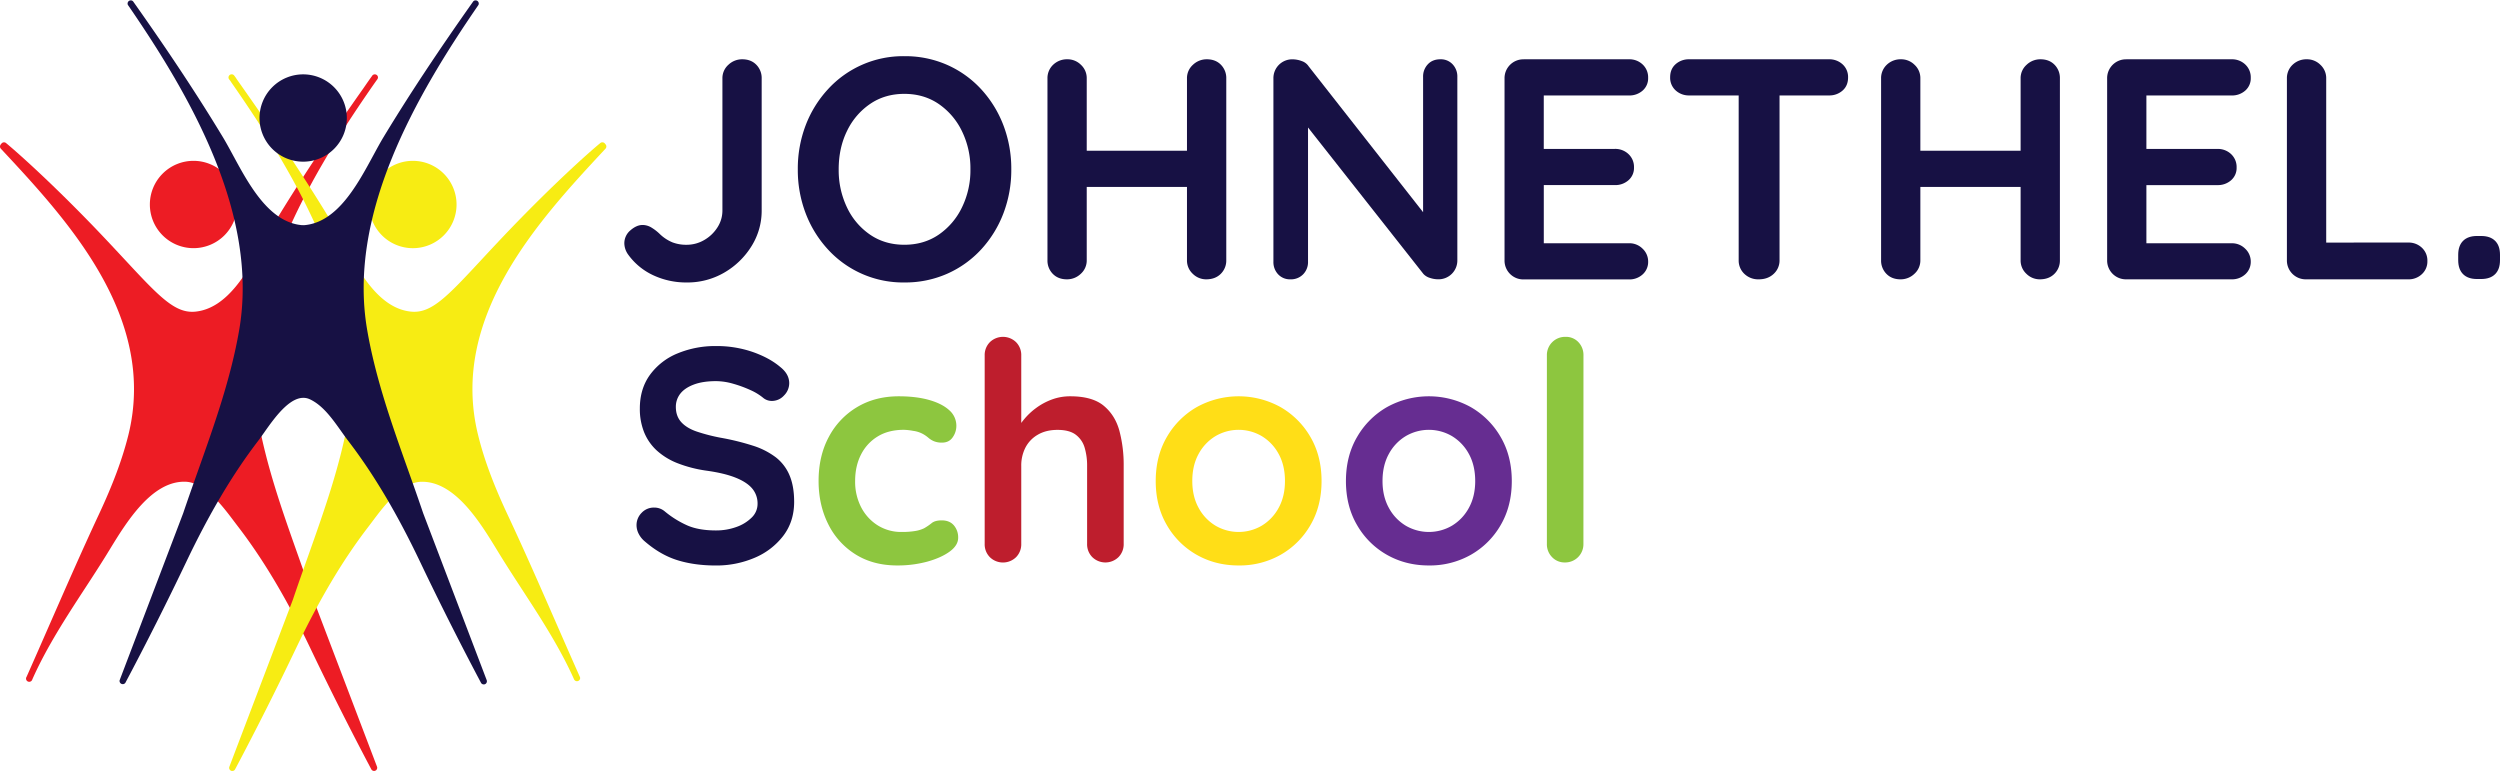 <svg xmlns="http://www.w3.org/2000/svg" viewBox="0 0 2350.51 724.84"><defs><style>.cls-1{fill:#ed1c24;}.cls-2{fill:#f7ec13;}.cls-3{fill:#171144;}.cls-4{fill:#8dc63f;}.cls-5{fill:#be1e2d;}.cls-6{fill:#ffde17;}.cls-7{fill:#662d91;}</style></defs><g id="Layer_2" data-name="Layer 2"><g id="Layer_1-2" data-name="Layer 1"><path class="cls-1" d="M355.36,72.67v.1a3,3,0,0,1-.57,1.74c-2.27,3.12-4.45,6.28-6.76,9.61l-1.2,1.75C288.24,171,223.4,282.64,242.24,391.86c7.78,45.09,23.2,88.61,38.12,130.68,4.77,13.47,9.71,27.39,14.34,41.2l59.77,157.09a3,3,0,0,1-1.55,3.75,2.87,2.87,0,0,1-1.21.26,3,3,0,0,1-2.62-1.57c-20-37.81-39.29-76.06-57.25-113.69-21.63-45.44-43.71-82.65-67.48-113.76-1.24-1.6-2.57-3.38-4-5.25-11.11-14.8-27.9-37.16-46.13-37.65-31.6-.89-55.47,38.17-71.23,64-1,1.58-1.89,3.1-2.8,4.56-6.67,10.8-13.7,21.6-20.5,32-17.59,27-35.77,54.9-49.13,84.87l-.19.43a3,3,0,1,1-5.41-2.4l.21-.45c7.47-16.81,15-34,22.23-50.54C62.07,552,77.22,517.38,92.92,483.76c13.35-28.51,22.17-52.25,27.76-74.68C148.19,297.83,63,206.48.79,139.79a3,3,0,0,1-.3-3.66,10,10,0,0,1,1.18-1.45,3,3,0,0,1,4-.19c12.07,10,43.08,37.8,82.78,78.94,11,11.45,20.46,21.62,28.81,30.59,32.46,34.89,47.29,50.81,66.32,49,30.45-3,49.29-37.69,64.42-65.59,3.37-6.21,6.55-12.07,9.66-17.22,23-38.13,49.77-78.7,84.34-127.67l1.19-1.73c2.23-3.22,4.34-6.28,6.56-9.32a3,3,0,0,1,5.64,1.23Z"/><path class="cls-1" d="M223,192.27a41.05,41.05,0,1,1-41.05-41.05A41.09,41.09,0,0,1,223,192.27Z"/><path class="cls-2" d="M569.3,139.79C507.11,206.56,422,298,449.52,409.08c5.48,22.36,14.26,46.08,27.65,74.68,16,34.1,31.37,69.22,46.24,103.18,7.11,16.24,14.46,33,21.79,49.5h0a3,3,0,0,1,.26,1.2,3,3,0,0,1-5.66,1.21h0v0c-13.34-29.87-31.43-57.69-48.92-84.59-6.94-10.67-14.11-21.7-20.9-32.72-.9-1.46-1.83-3-2.79-4.56-15.77-25.86-39.64-64.93-71.33-64-18.14.49-34.92,22.84-46,37.63-1.42,1.88-2.75,3.66-4,5.28-24,31.37-45.45,67.52-67.59,113.75-17.93,37.61-37.19,75.86-57.24,113.69a3,3,0,0,1-2.62,1.57,2.9,2.9,0,0,1-1.21-.26,3,3,0,0,1-1.55-3.75L275.4,563.74c4.57-13.58,9.44-27.28,14.15-40.52,15-42.3,30.58-86,38.4-131.36,19.14-110.77-48.83-226-110.18-314a.5.5,0,0,1-.07-.08h0a.33.33,0,0,1-.06-.1,23.09,23.09,0,0,0-2.14-3,2.92,2.92,0,0,1-.67-1.87v-.1a3,3,0,0,1,5.59-1.35,28.25,28.25,0,0,1,2.26,3.25c38.37,54.29,66.09,96.11,89.88,135.59,3.13,5.18,6.33,11.08,9.71,17.32C337.36,255.34,356.13,290,386.54,293c19,1.87,33.86-14.06,66.32-49,8.35-9,17.81-19.14,28.81-30.58,39.7-41.15,70.71-69,82.78-78.95a3,3,0,0,1,4,.19,8.66,8.66,0,0,1,1.17,1.45A3,3,0,0,1,569.3,139.79Z"/><path class="cls-2" d="M429.25,192.27a41.06,41.06,0,1,1-41.05-41.05A41.1,41.1,0,0,1,429.25,192.27Z"/><path class="cls-3" d="M456.06,643.25a3,3,0,0,1-3.84-1.31c-20.05-37.82-39.31-76.07-57.24-113.69-21.67-45.5-43.78-82.71-67.59-113.75-2.21-2.88-4.37-5.92-6.66-9.14-8.45-11.88-17.19-24.17-29.25-29.88C275.6,368,259,391.56,248,407.17c-1.91,2.71-3.71,5.27-5.28,7.32-23.81,31.05-45.91,68.25-67.58,113.76-17.94,37.62-37.2,75.87-57.25,113.69a3,3,0,0,1-5.38-2.44l59.77-157.09c4.58-13.57,9.45-27.27,14.15-40.51,15-42.3,30.58-86,38.41-131.36,18.92-109-46-220.75-104.59-305.9a3,3,0,0,1,4.85-3.39C158.43,48.3,186,90,209.48,128.83c3.13,5.18,6.32,11.08,9.71,17.33,15.09,27.85,33.86,62.52,64.27,65.49l.19,0a16.83,16.83,0,0,0,2.84,0l.2,0c30.4-3,49.18-37.64,64.26-65.49,3.38-6.25,6.58-12.15,9.71-17.33C384.12,90,411.71,48.3,445,1.25a3,3,0,0,1,4.85,3.39C391.23,89.79,326.34,201.52,345.28,310.53c7.82,45.34,23.36,89.07,38.4,131.37,4.71,13.24,9.58,26.94,14.15,40.51L457.6,639.5A3,3,0,0,1,456.06,643.25Z"/><path class="cls-3" d="M326.1,110.91a41.05,41.05,0,1,1-41.05-41A41.1,41.1,0,0,1,326.1,110.91Z"/><path class="cls-3" d="M645.52,265.58a72.85,72.85,0,0,1-31.33-6.79,60.25,60.25,0,0,1-23.64-19.51A18.72,18.72,0,0,1,587,228.93a15.84,15.84,0,0,1,5.77-12.41q5.76-5,11.38-5a16.27,16.27,0,0,1,8.71,2.66,43.58,43.58,0,0,1,7.84,6.2,38.36,38.36,0,0,0,11.67,7.54,36.4,36.4,0,0,0,13.15,2.22,32.52,32.52,0,0,0,16.55-4.44,35.7,35.7,0,0,0,12.42-11.82,29.05,29.05,0,0,0,4.73-16V73.77a16.77,16.77,0,0,1,5.61-12.85,18.61,18.61,0,0,1,13-5.18q8.28,0,13.3,5.18a17.72,17.72,0,0,1,5,12.85V197.9a62.58,62.58,0,0,1-9.46,33.4,73.11,73.11,0,0,1-25.42,24.83A68.85,68.85,0,0,1,645.52,265.58Z"/><path class="cls-3" d="M950.82,159.19a114.37,114.37,0,0,1-7.39,41.37A105.45,105.45,0,0,1,922.6,234.4a96.44,96.44,0,0,1-31.92,22.91,97.7,97.7,0,0,1-40.35,8.27,95.77,95.77,0,0,1-72-31.18,105.13,105.13,0,0,1-20.84-33.84,114.15,114.15,0,0,1-7.39-41.37,114.21,114.21,0,0,1,7.39-41.38A105.13,105.13,0,0,1,778.37,84a95.77,95.77,0,0,1,72-31.18,97.7,97.7,0,0,1,40.35,8.27A96.44,96.44,0,0,1,922.6,84a105.45,105.45,0,0,1,20.83,33.84A114.42,114.42,0,0,1,950.82,159.19Zm-38.42,0a79.79,79.79,0,0,0-8-35.91,65.33,65.33,0,0,0-21.87-25.57q-13.9-9.45-32.22-9.46t-32.21,9.46a64.26,64.26,0,0,0-21.72,25.42q-7.85,16-7.84,36.06a80.85,80.85,0,0,0,7.84,35.9,63.89,63.89,0,0,0,21.72,25.57q13.89,9.47,32.21,9.46t32.22-9.46a65.19,65.19,0,0,0,21.87-25.57A79.71,79.71,0,0,0,912.4,159.19Z"/><path class="cls-3" d="M1003.72,55.74a17.76,17.76,0,0,1,12.56,5.18,17,17,0,0,1,5.47,12.85V244.6a16.8,16.8,0,0,1-5.62,12.86,18.64,18.64,0,0,1-13,5.17q-8.28,0-13.3-5.17a17.74,17.74,0,0,1-5-12.86V73.77a17.22,17.22,0,0,1,5.32-12.85A18.7,18.7,0,0,1,1003.72,55.74Zm-.89,86h131.82v34H1002.83Zm131.82-86q8.26,0,13.3,5.18a17.75,17.75,0,0,1,5,12.85V244.6a17.5,17.5,0,0,1-5.17,12.86q-5.17,5.16-13.74,5.17a17.77,17.77,0,0,1-12.56-5.17A17,17,0,0,1,1116,244.6V73.77a16.77,16.77,0,0,1,5.61-12.85A18.61,18.61,0,0,1,1134.65,55.74Z"/><path class="cls-3" d="M1354.24,55.74a15.06,15.06,0,0,1,11.52,4.73,16.62,16.62,0,0,1,4.44,11.82V244.6a17.68,17.68,0,0,1-18,18,24.86,24.86,0,0,1-7.83-1.33,13.48,13.48,0,0,1-6.06-3.7L1222.13,110.12l7.68-4.72V246.08a16.33,16.33,0,0,1-4.58,11.82,15.94,15.94,0,0,1-12,4.73,15.1,15.1,0,0,1-11.53-4.73,16.64,16.64,0,0,1-4.43-11.82V73.77a17.68,17.68,0,0,1,18-18,25,25,0,0,1,8.57,1.63,12.4,12.4,0,0,1,6.5,4.88L1343,205.88l-5,3.55V72.29a16.62,16.62,0,0,1,4.44-11.82Q1346.84,55.75,1354.24,55.74Z"/><path class="cls-3" d="M1432.55,55.74h99a18,18,0,0,1,12.86,4.88,16.52,16.52,0,0,1,5.17,12.56,15.24,15.24,0,0,1-5.17,12,18.67,18.67,0,0,1-12.86,4.58h-82.75l2.66-5v57.63L1449.1,140h69.16a18,18,0,0,1,12.86,4.88,16.52,16.52,0,0,1,5.17,12.56,15.24,15.24,0,0,1-5.17,12,18.67,18.67,0,0,1-12.86,4.58H1450l1.48-2.36v59.7l-2.37-2.66h82.46a17.5,17.5,0,0,1,12.86,5.17,16.47,16.47,0,0,1,5.17,12,15.7,15.7,0,0,1-5.17,12.12,18.37,18.37,0,0,1-12.86,4.73h-99a17.68,17.68,0,0,1-18-18V73.77a17.7,17.7,0,0,1,18-18Z"/><path class="cls-3" d="M1588.3,89.73A18.28,18.28,0,0,1,1575.45,85a16,16,0,0,1-5.17-12.41q0-7.68,5.17-12.27a18.68,18.68,0,0,1,12.85-4.58h131.23a18.34,18.34,0,0,1,12.85,4.73,16,16,0,0,1,5.18,12.41q0,7.7-5.18,12.27a18.65,18.65,0,0,1-12.85,4.58Zm65.32,172.9a18.7,18.7,0,0,1-13.59-5.17,17.21,17.21,0,0,1-5.32-12.86V73.18h38.42V244.6a17,17,0,0,1-5.47,12.86Q1662.19,262.62,1653.62,262.63Z"/><path class="cls-3" d="M1787.5,55.74a17.76,17.76,0,0,1,12.56,5.18,17,17,0,0,1,5.47,12.85V244.6a16.8,16.8,0,0,1-5.62,12.86,18.64,18.64,0,0,1-13,5.17q-8.28,0-13.3-5.17a17.73,17.73,0,0,1-5-12.86V73.77a17.19,17.19,0,0,1,5.32-12.85A18.67,18.67,0,0,1,1787.5,55.74Zm-.89,86h131.82v34H1786.61Zm131.82-86q8.27,0,13.3,5.18a17.71,17.71,0,0,1,5,12.85V244.6a17.46,17.46,0,0,1-5.17,12.86q-5.17,5.16-13.74,5.17a17.77,17.77,0,0,1-12.56-5.17,17,17,0,0,1-5.47-12.86V73.77a16.74,16.74,0,0,1,5.62-12.85A18.59,18.59,0,0,1,1918.43,55.74Z"/><path class="cls-3" d="M1999.11,55.74h99A18,18,0,0,1,2111,60.62a16.52,16.52,0,0,1,5.17,12.56,15.24,15.24,0,0,1-5.17,12,18.67,18.67,0,0,1-12.86,4.58h-82.75l2.66-5v57.63l-2.37-2.37h69.16a18,18,0,0,1,12.86,4.88,16.52,16.52,0,0,1,5.17,12.56,15.24,15.24,0,0,1-5.17,12,18.67,18.67,0,0,1-12.86,4.58h-68.27l1.48-2.36v59.7l-2.37-2.66h82.46a17.5,17.5,0,0,1,12.86,5.17,16.47,16.47,0,0,1,5.17,12A15.7,15.7,0,0,1,2111,257.9a18.37,18.37,0,0,1-12.86,4.73h-99a17.68,17.68,0,0,1-18-18V73.77a17.7,17.7,0,0,1,18-18Z"/><path class="cls-3" d="M2264.22,228.05a18,18,0,0,1,12.85,4.87,16.51,16.51,0,0,1,5.17,12.57,16.13,16.13,0,0,1-5.17,12.26,18,18,0,0,1-12.85,4.88h-96.06a17.68,17.68,0,0,1-18-18V73.77a17.22,17.22,0,0,1,5.32-12.85,18.7,18.7,0,0,1,13.6-5.18,17.76,17.76,0,0,1,12.56,5.18,17,17,0,0,1,5.47,12.85v159.3l-6.5-5Z"/><path class="cls-3" d="M2328.94,262.33q-8.58,0-13.15-4.58t-4.58-13.15v-5q0-8.56,4.58-13.15t13.15-4.58h3.84q8.56,0,13.15,4.58t4.58,13.15v5q0,8.58-4.58,13.15t-13.15,4.58Z"/><path class="cls-3" d="M673,531.68q-20.07,0-36.11-5T606.21,509a22.54,22.54,0,0,1-5.74-7.17,17.87,17.87,0,0,1-2-8,16.37,16.37,0,0,1,4.73-11.61,15.66,15.66,0,0,1,11.89-5,15.22,15.22,0,0,1,9.75,3.44,90.59,90.59,0,0,0,21.64,13.47q10.74,4.59,26.51,4.59a55.56,55.56,0,0,0,19.49-3.3,38.29,38.29,0,0,0,14.34-8.88,17.83,17.83,0,0,0,5.44-12.76,21.72,21.72,0,0,0-5.16-14.62q-5.16-6-15.76-10.17t-27-6.45a120.55,120.55,0,0,1-27.23-7,63.4,63.4,0,0,1-19.63-12,47.7,47.7,0,0,1-11.9-17.2,58.72,58.72,0,0,1-4-22.22q0-18.62,9.6-31.81a60.19,60.19,0,0,1,25.94-20.07,92.31,92.31,0,0,1,36.12-6.88,103.69,103.69,0,0,1,34.54,5.59q15.9,5.6,25.94,14.19,8.31,6.6,8.31,15.19a16.32,16.32,0,0,1-4.87,11.47,15.28,15.28,0,0,1-11.47,5.16,12.61,12.61,0,0,1-7.74-2.58,52.09,52.09,0,0,0-12.32-7.6,112.36,112.36,0,0,0-16.34-6,59.19,59.19,0,0,0-16.05-2.43q-12.33,0-20.78,3.15T639.74,370a19.82,19.82,0,0,0-4.3,12.61q0,8.6,5,14.19t14.47,8.89a168.72,168.72,0,0,0,22.65,5.87A232.28,232.28,0,0,1,707.82,419a70.84,70.84,0,0,1,21.64,11A41.85,41.85,0,0,1,742.36,447q4.29,10.18,4.3,24.8,0,18.63-10.32,32.1a66.11,66.11,0,0,1-27.09,20.64A91.4,91.4,0,0,1,673,531.68Z"/><path class="cls-4" d="M845,372.6q16.34,0,28.52,3.44t18.92,9.6a19.32,19.32,0,0,1,6.73,14.76,18.58,18.58,0,0,1-3.44,10.75q-3.44,5-10,5a19.31,19.31,0,0,1-7.59-1.29,19.83,19.83,0,0,1-5.31-3.3,30.29,30.29,0,0,0-5.44-3.72,26.15,26.15,0,0,0-8.74-2.73,57.35,57.35,0,0,0-8.75-1q-14.61,0-24.79,6.31a41.91,41.91,0,0,0-15.62,17.05Q804,438.25,804,452.28a52.27,52.27,0,0,0,5.59,24.51,43.84,43.84,0,0,0,15.48,17.06,41.49,41.49,0,0,0,22.79,6.3,75.41,75.41,0,0,0,12.32-.86,30.31,30.31,0,0,0,8.6-2.58,52.2,52.2,0,0,0,7.17-4.87q3.15-2.58,9.46-2.58,7.44,0,11.46,4.73a17.35,17.35,0,0,1,4,11.61q0,7.17-8,13t-21.07,9.46a106.25,106.25,0,0,1-28.23,3.58q-22.65,0-39.27-10.46a69.86,69.86,0,0,1-25.66-28.52q-9-18.06-9-40.42,0-23.49,9.6-41.41a71.19,71.19,0,0,1,26.65-28.1Q822.9,372.6,845,372.6Z"/><path class="cls-5" d="M1006.34,372.6q20.64,0,31.39,8.89t14.76,23.64a125.3,125.3,0,0,1,4,32.82v73.38a17.17,17.17,0,0,1-4.87,12.47,17.64,17.64,0,0,1-24.65,0,17.17,17.17,0,0,1-4.87-12.47V438a58.86,58.86,0,0,0-2.3-17.05,23.37,23.37,0,0,0-8.31-12.18q-6-4.59-17.2-4.59-10.89,0-18.63,4.59a29.61,29.61,0,0,0-11.61,12.18A37,37,0,0,0,960.19,438v73.38a17.17,17.17,0,0,1-4.87,12.47,17.64,17.64,0,0,1-24.65,0,17.17,17.17,0,0,1-4.87-12.47V334.19a17.19,17.19,0,0,1,4.87-12.47,17.67,17.67,0,0,1,24.65,0,17.19,17.19,0,0,1,4.87,12.47v71.09l-4.3-.86A64.19,64.19,0,0,1,963.06,394a61.91,61.91,0,0,1,11.18-10.46,59.72,59.72,0,0,1,14.62-7.88A49.29,49.29,0,0,1,1006.34,372.6Z"/><path class="cls-6" d="M1242.53,452.28q0,23.52-10.46,41.42A75.12,75.12,0,0,1,1204,521.65a78.3,78.3,0,0,1-39.42,10q-21.78,0-39.41-10a75,75,0,0,1-28.09-27.95q-10.47-17.91-10.46-41.42t10.46-41.41a76.18,76.18,0,0,1,28.09-28.1,81.46,81.46,0,0,1,78.83,0,76.26,76.26,0,0,1,28.09,28.1Q1242.53,428.78,1242.53,452.28Zm-34.4,0q0-14.61-5.87-25.36a43.74,43.74,0,0,0-15.77-16.77,42.94,42.94,0,0,0-43.85,0,43.67,43.67,0,0,0-15.77,16.77q-5.88,10.74-5.87,25.36,0,14.34,5.87,25.08a43.67,43.67,0,0,0,15.77,16.77,42.94,42.94,0,0,0,43.85,0,43.74,43.74,0,0,0,15.77-16.77Q1208.13,466.62,1208.13,452.28Z"/><path class="cls-7" d="M1421.39,452.28q0,23.52-10.46,41.42a75.12,75.12,0,0,1-28.09,27.95,78.3,78.3,0,0,1-39.42,10q-21.78,0-39.41-10a75,75,0,0,1-28.09-27.95q-10.47-17.91-10.46-41.42t10.46-41.41a76.18,76.18,0,0,1,28.09-28.1,81.46,81.46,0,0,1,78.83,0,76.26,76.26,0,0,1,28.09,28.1Q1421.39,428.78,1421.39,452.28Zm-34.4,0q0-14.61-5.87-25.36a43.74,43.74,0,0,0-15.77-16.77,42.94,42.94,0,0,0-43.85,0,43.59,43.59,0,0,0-15.77,16.77q-5.88,10.74-5.88,25.36,0,14.34,5.88,25.08a43.59,43.59,0,0,0,15.77,16.77,42.94,42.94,0,0,0,43.85,0,43.74,43.74,0,0,0,15.77-16.77Q1387,466.62,1387,452.28Z"/><path class="cls-4" d="M1488.74,511.33a17.13,17.13,0,0,1-17.48,17.49,16.14,16.14,0,0,1-12-5,17.17,17.17,0,0,1-4.87-12.47V334.19a17.12,17.12,0,0,1,17.48-17.48,16,16,0,0,1,12.18,5,17.45,17.45,0,0,1,4.73,12.47Z"/></g></g></svg>